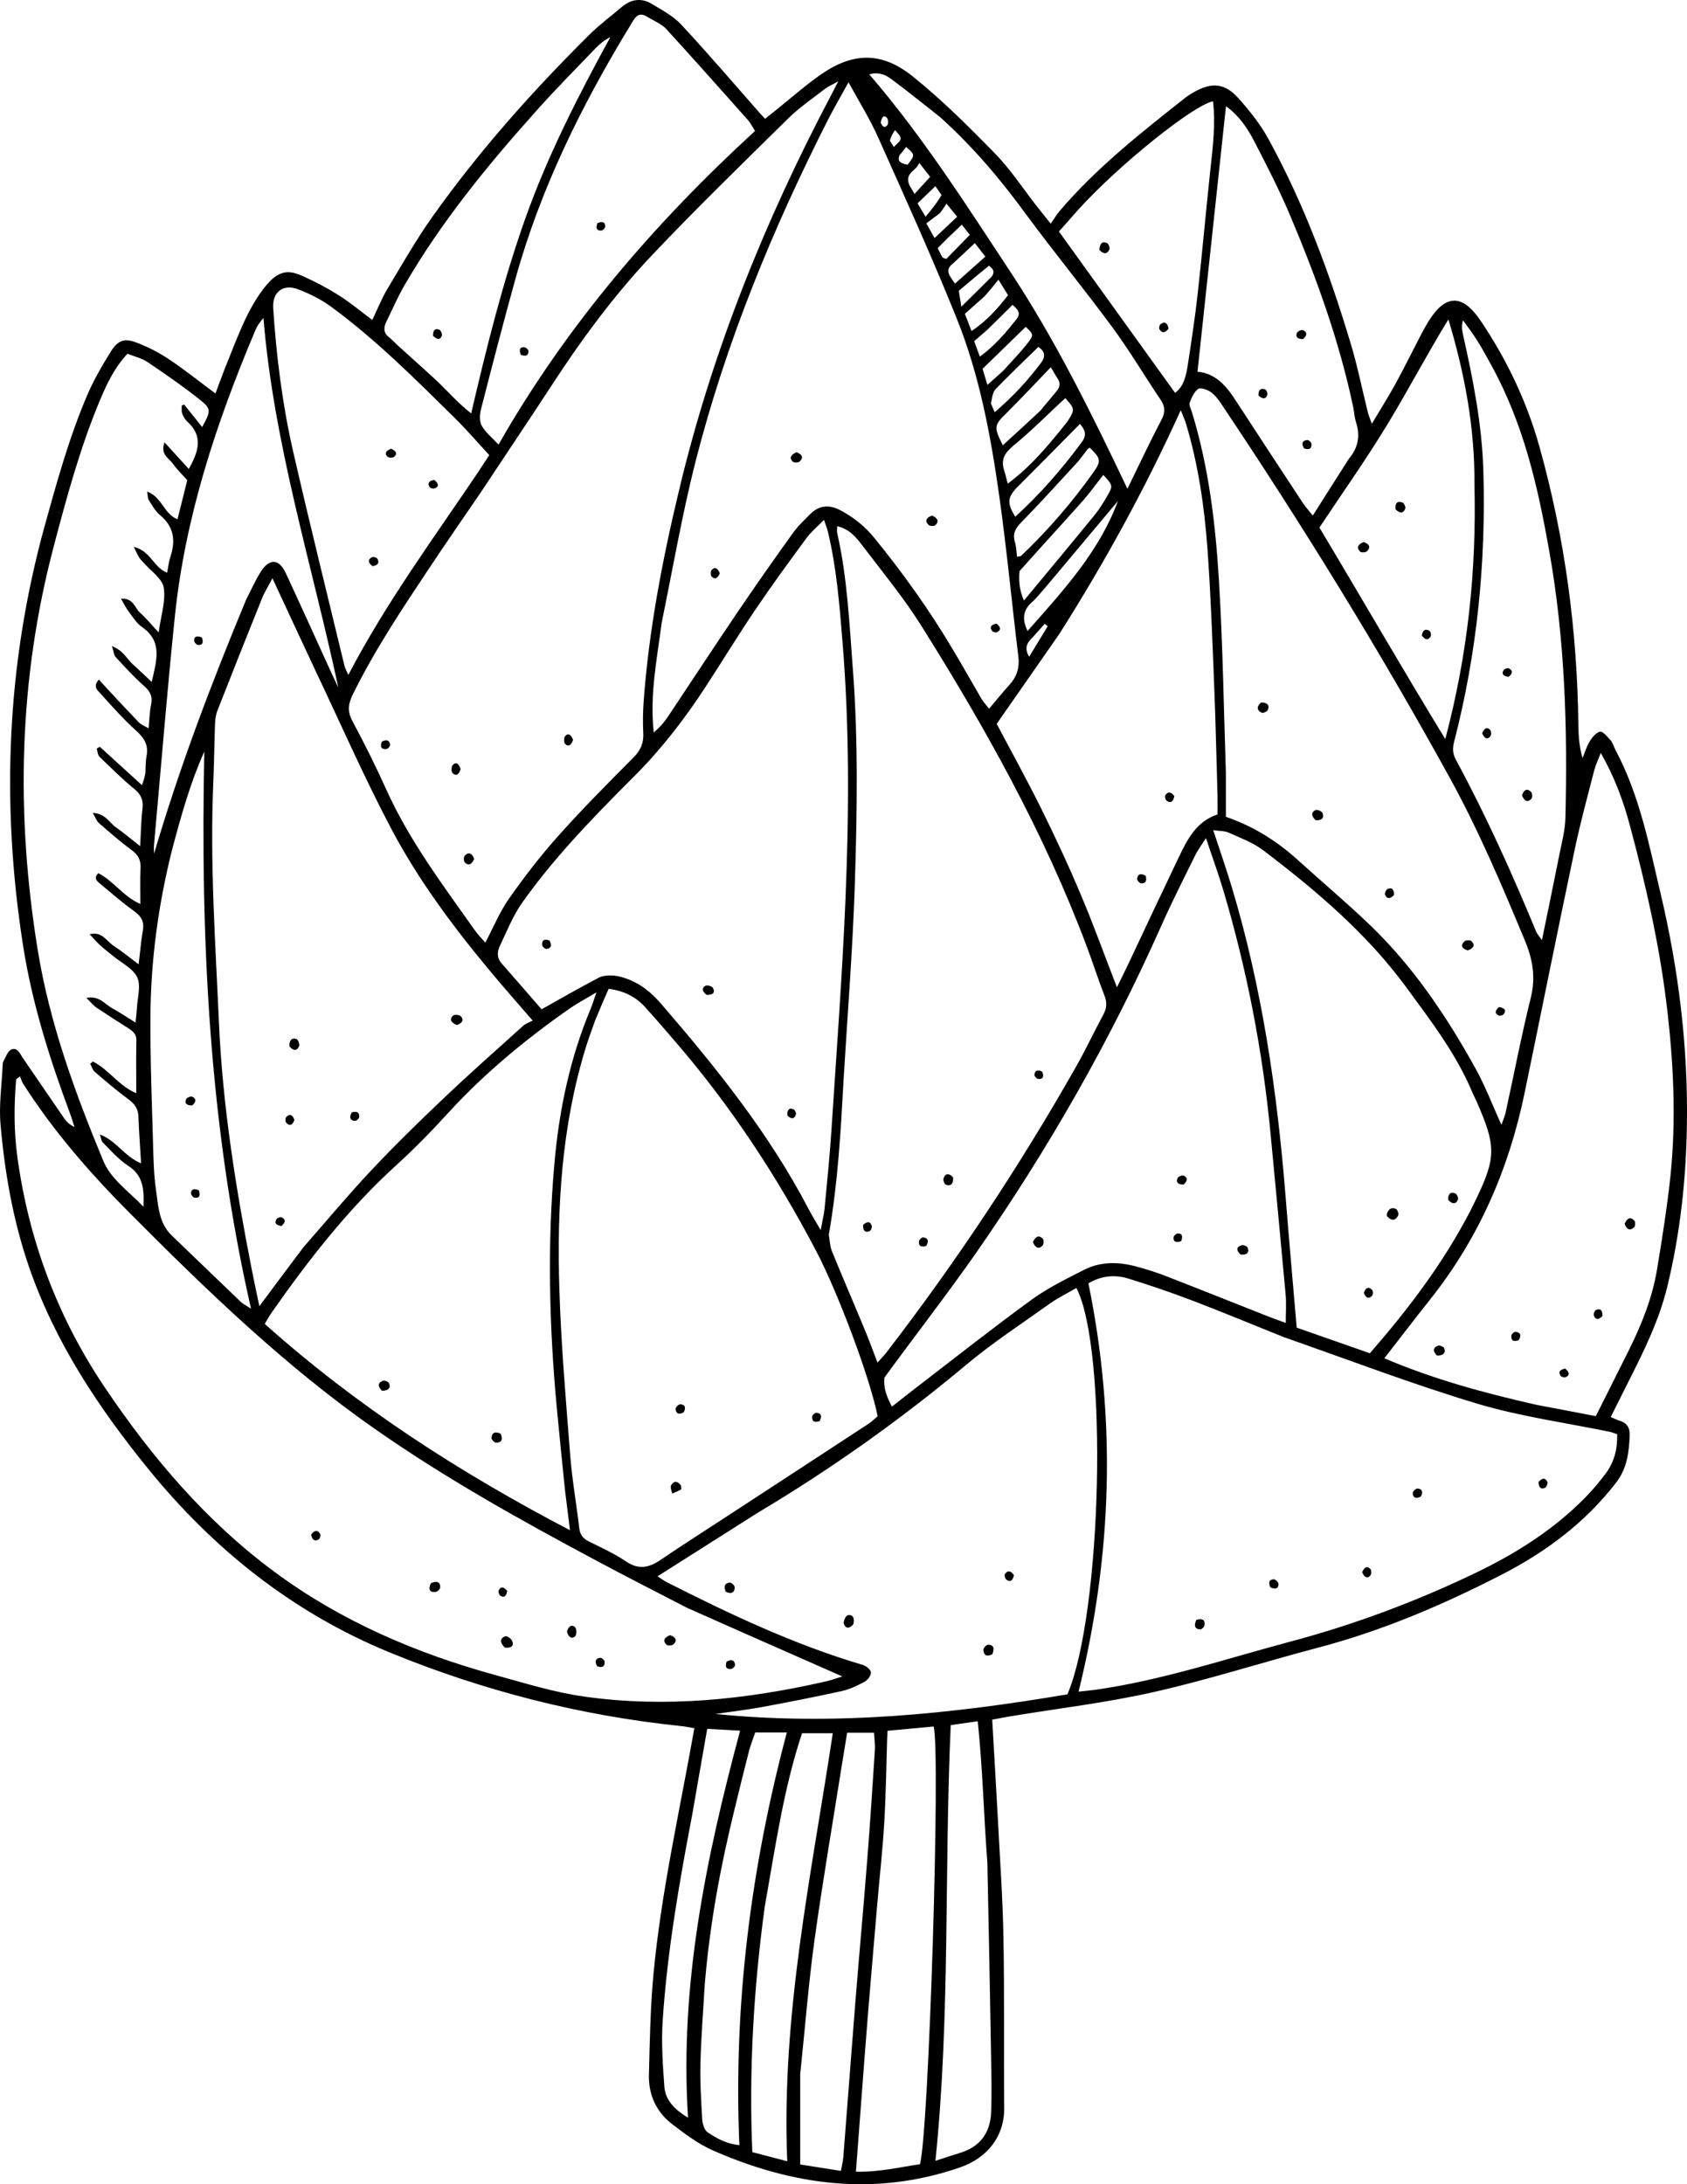 <?xml version="1.0" encoding="UTF-8" standalone="no"?>
<!-- Generator: Adobe Adobe Illustrator 24.2.0, SVG Export Plug-In . SVG Version: 6.00 Build 0)  -->

<svg
   version="1.1"
   id="Layer_1"
   x="0px"
   y="0px"
   width="157.459"
   height="203.774"
   viewBox="0 0 157.459 203.774"
   xml:space="preserve"
   sodipodi:docname="alcachofa.svg"
   inkscape:version="1.4 (e7c3feb1, 2024-10-09)"
   xmlns:inkscape="http://www.inkscape.org/namespaces/inkscape"
   xmlns:sodipodi="http://sodipodi.sourceforge.net/DTD/sodipodi-0.dtd"
   xmlns="http://www.w3.org/2000/svg"
   xmlns:svg="http://www.w3.org/2000/svg"><defs
   id="defs83" /><sodipodi:namedview
   id="namedview83"
   pagecolor="#ffffff"
   bordercolor="#000000"
   borderopacity="0.25"
   inkscape:showpageshadow="2"
   inkscape:pageopacity="0.0"
   inkscape:pagecheckerboard="0"
   inkscape:deskcolor="#d1d1d1"
   inkscape:zoom="1.6816667"
   inkscape:cx="77.304262"
   inkscape:cy="115.06442"
   inkscape:window-width="1200"
   inkscape:window-height="1186"
   inkscape:window-x="0"
   inkscape:window-y="0"
   inkscape:window-maximized="0"
   inkscape:current-layer="Layer_1" />
<g
   id="g83"
   transform="translate(-222.171,-184.69)">
	<g
   id="g82">
		<path
   d="m 372.93,254.61 c 2.29,4.29 3.16,8.91 4.24,13.46 1.68,7.1 2.57,14.32 2.45,21.62 -0.08,5.08 -0.63,10.12 -1.84,15.08 -0.75,3.06 -2.12,5.86 -3.53,8.65 -0.57,1.13 -1.13,2.26 -1.74,3.47 0.36,0.15 0.6,0.28 0.87,0.36 0.68,0.2 0.93,0.71 0.9,1.34 -0.06,1.57 -0.24,3.09 -1.26,4.41 -2.86,3.71 -6.52,6.45 -10.64,8.57 -5.52,2.84 -11.21,5.27 -17.24,6.85 -5.09,1.34 -10.12,2.96 -15.25,4.12 -4.42,1 -8.94,1.53 -13.41,2.27 -0.56,0.09 -1.12,0.21 -1.7,0.31 0.18,3.19 0.37,6.25 0.53,9.31 0.19,3.7 0.46,7.41 0.52,11.11 0.1,5.27 0.02,10.54 0.07,15.81 0.02,2.66 -1.58,4.67 -4.14,5.55 -7.93,2.73 -15.59,1.69 -23.07,-1.6 -1.36,-0.6 -2.6,-1.54 -3.79,-2.45 -1.48,-1.14 -2.21,-2.74 -2.16,-4.6 0.08,-3.12 0.13,-6.25 0.42,-9.35 0.72,-7.68 2.44,-15.21 3.82,-22.98 -0.43,-0.07 -0.88,-0.17 -1.34,-0.21 -9.38,-0.98 -18.44,-3.3 -27.15,-6.88 -8.99,-3.7 -16.38,-9.59 -22.49,-17.11 -4.67,-5.75 -8.74,-11.87 -11.16,-18.95 -1.46,-4.28 -2.23,-8.7 -2.62,-13.18 -0.16,-1.83 0.12,-3.7 0.2,-5.55 0,-0.1 0.01,-0.21 0.05,-0.29 0.23,-0.4 0.39,-0.98 0.75,-1.14 0.55,-0.26 0.81,0.37 1.07,0.76 1.3,1.89 2.58,3.79 3.89,5.68 0.22,0.31 0.5,0.58 0.94,0.78 -0.14,-0.44 -0.27,-0.89 -0.44,-1.33 -1.89,-5.08 -3.52,-10.23 -4.36,-15.61 -2.06,-13.21 -1.54,-26.25 2.03,-39.17 1.15,-4.14 2.29,-8.28 3.99,-12.23 0.6,-1.38 1.36,-2.7 2.16,-3.98 0.69,-1.1 1.29,-1.3 2.49,-0.83 1.04,0.4 2.05,0.92 2.97,1.54 1.45,0.97 2.81,2.06 4.32,3.18 0.33,-0.87 0.62,-1.69 0.94,-2.49 0.6,-1.49 1.17,-3 1.86,-4.46 0.48,-1.01 1.05,-2 1.73,-2.88 1.38,-1.78 2.33,-1.7 3.67,-1.1 1.15,0.52 2.27,1.11 3.33,1.78 1.06,0.67 2.02,1.48 3.11,2.29 0.49,-1.03 0.87,-1.98 1.38,-2.85 1.38,-2.3 2.71,-4.64 4.26,-6.82 4.34,-6.1 9.31,-11.68 14.62,-16.94 0.93,-0.93 2,-1.71 3,-2.57 0.88,-0.75 1.85,-0.9 2.84,-0.3 0.95,0.58 1.99,1.12 2.73,1.92 2.52,2.71 4.93,5.53 7.38,8.31 0.12,0.14 0.26,0.27 0.45,0.48 0.33,-0.26 0.62,-0.49 0.91,-0.72 1.41,-1.13 2.76,-2.33 4.24,-3.37 3.03,-2.12 5.71,-2.2 8.62,0.13 2.73,2.19 5.23,4.68 7.68,7.19 1.46,1.49 2.62,3.28 3.91,4.93 0.36,0.45 0.72,0.9 1.3,1.63 0.32,-0.46 0.54,-0.84 0.82,-1.17 3.44,-4.04 7.59,-7.3 11.73,-10.57 0.27,-0.21 0.56,-0.39 0.86,-0.56 1.61,-0.9 2.83,-0.82 4.08,0.56 1.07,1.19 2.09,2.48 2.85,3.87 3.32,6.06 5.7,12.51 7.68,19.12 0.63,2.1 1.06,4.26 1.59,6.39 0.07,0.26 0.18,0.51 0.36,1.03 0.81,-1.36 1.54,-2.51 2.19,-3.69 0.84,-1.54 1.62,-3.12 2.43,-4.68 0.2,-0.39 0.42,-0.77 0.65,-1.15 1.57,-2.57 3.17,-2.64 4.87,-0.12 2.45,3.62 4.32,7.55 5.5,11.75 2.38,8.5 3.54,17.19 3.64,26.02 0.01,1.01 0.09,2.01 0.39,3.06 0.21,-0.52 0.37,-1.08 0.66,-1.55 0.23,-0.38 0.59,-0.83 0.97,-0.92 0.24,-0.06 0.66,0.44 0.94,0.75 0.23,0.24 0.31,0.55 0.48,0.91 z M 267.07,230.59 c -1.62,2.38 -3.27,4.74 -4.86,7.14 -2.54,3.82 -5.09,7.64 -7.12,11.77 -0.42,0.86 -0.51,1.56 -0.03,2.45 1.13,2.11 2.2,4.25 3.18,6.43 2.15,4.75 5.27,8.89 8.26,13.11 0.29,0.41 0.66,0.78 0.97,1.14 0.78,-1.48 1.36,-2.9 2.22,-4.12 1.43,-2.03 2.95,-4.01 4.61,-5.86 2.24,-2.51 4.62,-4.9 7,-7.29 0.68,-0.68 0.97,-1.38 0.91,-2.33 -0.05,-0.97 -0.03,-1.95 0.04,-2.93 0.49,-6.69 1.76,-13.25 3.32,-19.75 3.08,-12.88 7.99,-25.07 14.17,-36.77 0.17,-0.33 0.34,-0.66 0.67,-1.3 -0.61,0.34 -0.95,0.48 -1.24,0.7 -1.16,0.9 -2.38,1.73 -3.42,2.75 -4.31,4.25 -8.66,8.47 -12.81,12.86 -3.52,3.73 -6.56,7.87 -9.36,12.18 -2.11,3.23 -4.27,6.43 -6.51,9.82 z m 19.19,104.08 c -2.86,-1.48 -5.73,-2.94 -8.57,-4.46 -7.02,-3.75 -13.96,-7.62 -20.5,-12.19 -8.41,-5.87 -15.74,-12.96 -22.94,-20.19 -3.69,-3.71 -7.12,-7.64 -9.94,-12.07 -0.12,-0.2 -0.18,-0.44 -0.27,-0.65 -0.12,0.09 -0.24,0.18 -0.36,0.27 -0.21,2.41 -0.22,4.8 0.11,7.23 1.07,7.83 3.77,15 8.19,21.56 4.4,6.52 9.43,12.44 15.79,17.15 6.24,4.62 13.26,7.62 20.7,9.66 2.73,0.75 5.45,1.6 8.24,1.99 7.58,1.07 15.09,0.28 22.52,-1.41 0.5,-0.11 0.98,-0.29 1.56,-0.47 -4.9,-2.16 -9.62,-4.23 -14.53,-6.42 z m 55.72,-25.24 c -2.81,-1.13 -5.6,-2.29 -8.42,-3.37 -2,-0.76 -4.03,-1.46 -6.08,-2.09 -1.29,-0.4 -2.59,-0.24 -3.72,0.45 2.62,12.77 2.22,25.37 -0.92,38.09 0.61,-0.07 1.08,-0.11 1.54,-0.17 6.21,-0.88 12.13,-2.87 18.16,-4.48 6.06,-1.61 11.89,-3.79 17.52,-6.51 3.72,-1.8 7.16,-3.99 10.07,-6.95 0.72,-0.73 1.38,-1.52 1.98,-2.34 0.76,-1.05 1.04,-2.26 1,-3.57 -0.28,-0.09 -0.46,-0.17 -0.64,-0.21 -4.15,-0.86 -8.38,-1.43 -12.43,-2.64 -6.02,-1.81 -11.91,-4.06 -18.06,-6.21 z m -42.45,-9.54 c 0.09,0.51 0.1,1.06 0.29,1.53 1.01,2.48 2.08,4.94 3.1,7.41 0.39,0.93 0.73,1.89 1.15,2.98 0.35,-0.39 0.58,-0.62 0.78,-0.87 6.53,-8.47 12.44,-17.37 17.72,-26.67 0.92,-1.61 1.7,-3.29 2.58,-4.92 0.33,-0.61 0.36,-1.15 0.1,-1.8 -0.6,-1.54 -1.1,-3.13 -1.69,-4.68 -3.97,-10.55 -9.45,-20.33 -15.42,-29.84 -1.66,-2.63 -3.66,-5.05 -5.55,-7.54 -0.57,-0.75 -1.21,-1.47 -2.28,-1.71 0,0.29 -0.04,0.49 0.01,0.67 0.93,4.11 1.12,8.3 1.44,12.48 0.53,6.82 0.41,13.65 0.19,20.48 -0.2,5.99 -0.68,11.97 -1.04,17.96 -0.26,4.79 -0.52,9.56 -1.38,14.52 z m -21.82,-19.98 c -0.29,0.83 -0.6,1.65 -0.86,2.49 -2.27,7.37 -2.71,14.95 -2.47,22.58 0.16,5.16 0.61,10.32 1.01,15.47 0.18,2.28 0.58,4.54 0.85,6.82 0.07,0.6 0.35,0.96 0.88,1.22 1.18,0.59 2.39,1.13 3.48,1.87 1.16,0.79 2.12,0.6 3.19,-0.12 2.14,-1.45 4.32,-2.84 6.48,-4.25 4.33,-2.83 8.66,-5.65 12.98,-8.48 0.32,-0.21 0.58,-0.48 0.84,-0.7 -0.8,-3.86 -3.78,-11.67 -5.73,-15.39 -3.71,-7.07 -8.07,-13.69 -13.31,-19.73 -0.89,-1.03 -1.78,-2.07 -2.7,-3.08 -0.85,-0.92 -1.91,-1.48 -3.37,-1.67 -0.4,0.91 -0.8,1.83 -1.27,2.97 z m -27.21,21.13 c 2.09,-2.38 4.12,-4.82 6.29,-7.13 2.17,-2.31 4.44,-4.53 6.74,-6.71 2.44,-2.32 4.96,-4.55 7.46,-6.8 0.24,-0.22 0.59,-0.33 0.9,-0.49 -1.5,-1.74 -2.76,-3.16 -3.97,-4.62 -3.48,-4.17 -6.72,-8.53 -9.25,-13.32 -2.52,-4.78 -4.7,-9.75 -7.02,-14.64 -1.32,-2.8 -2.62,-5.62 -4.05,-8.69 -0.4,0.76 -0.74,1.29 -0.97,1.86 -1.4,3.48 -2.79,6.97 -4.16,10.47 -0.16,0.4 -0.22,0.85 -0.23,1.28 -0.07,1.8 -0.08,3.61 -0.16,5.41 -0.33,7.52 0.2,15.02 0.53,22.53 0.35,7.77 1.58,15.42 3.08,23.04 0.2,1.04 0.43,2.07 0.69,3.32 1.43,-1.93 2.71,-3.64 4.12,-5.51 z m 27.65,-25.19 c 0.93,-0.31 1.82,-0.13 2.71,0.22 1.22,0.48 2.17,1.29 3.01,2.26 5.17,5.99 10.12,12.14 13.8,19.21 0.29,0.55 0.62,1.08 1.1,1.91 0.16,-0.88 0.3,-1.42 0.36,-1.98 0.23,-2.43 0.48,-4.85 0.64,-7.28 0.47,-7.25 1.02,-14.5 1.32,-21.75 0.33,-7.95 0.37,-15.9 -0.28,-23.84 -0.28,-3.45 -0.55,-6.9 -1.36,-10.28 -0.07,-0.31 -0.2,-0.61 -0.37,-1.13 -0.63,0.65 -1.2,1.11 -1.62,1.68 -1.62,2.2 -3.23,4.4 -4.76,6.66 -1.61,2.38 -3.11,4.84 -4.68,7.25 -1.95,2.99 -4.12,5.8 -6.65,8.33 -2.04,2.03 -4.06,4.09 -5.98,6.23 -1.59,1.78 -3.11,3.63 -4.49,5.58 -0.86,1.22 -1.42,2.65 -2.07,4.01 -0.26,0.55 -0.3,1.11 0.16,1.64 1.29,1.46 2.55,2.93 3.73,4.28 1.82,-1.03 3.51,-1.98 5.43,-3 z m 5.78,-33.06 c -0.44,3.39 -1.13,6.76 -0.74,10.24 0.52,-0.45 0.94,-0.91 1.29,-1.43 2.14,-3.2 4.25,-6.43 6.41,-9.62 1.72,-2.54 3.49,-5.06 5.28,-7.55 0.48,-0.67 1.09,-1.25 1.68,-1.83 0.8,-0.77 1.71,-0.84 2.69,-0.34 1.28,0.66 2.36,1.53 3.27,2.65 2.65,3.26 5.09,6.67 7.24,10.28 0.93,1.55 1.81,3.12 2.72,4.68 0.18,0.31 0.44,0.58 0.72,0.94 0.69,-0.81 1.26,-1.53 1.89,-2.22 0.7,-0.77 0.97,-1.61 0.84,-2.66 -0.61,-4.98 -1.08,-9.98 -1.78,-14.95 -0.8,-5.65 -1.84,-11.29 -3.98,-16.6 -2.29,-5.7 -4.83,-11.29 -7.34,-16.9 -0.75,-1.68 -1.73,-3.25 -2.75,-5.11 -0.74,1.34 -1.35,2.38 -1.9,3.46 -5.18,10.2 -9.52,20.75 -12.36,31.84 -1.25,4.9 -2.11,9.91 -3.18,15.12 z m 8.95,83.04 c -3.08,1.95 -6.17,3.91 -9.34,5.92 0.37,0.23 0.6,0.41 0.85,0.54 5.92,3 11.91,5.83 18.29,7.72 0.32,0.09 0.75,0.43 0.78,0.69 0.03,0.28 -0.29,0.72 -0.58,0.88 -0.68,0.37 -1.41,0.71 -2.16,0.88 -2.47,0.54 -4.96,1.03 -7.45,1.49 -1.43,0.26 -2.88,0.43 -4.32,0.64 11.09,1.13 22.02,0 32.85,-1.83 3.24,-7.58 3.81,-32.13 0.84,-37.91 -0.84,0.49 -1.72,0.91 -2.5,1.47 -2.62,1.87 -5.33,3.64 -7.79,5.7 -6.07,5.07 -12.49,9.65 -19.47,13.81 z m 43.71,-69.04 c 0,1.36 0,2.72 0,4.1 2.58,0.89 4.75,2.26 6.69,4.01 2.24,2.03 4.56,3.98 6.74,6.07 4.05,3.88 7.15,8.5 9.86,13.38 0.92,1.65 1.59,3.44 2.43,5.28 0.15,-0.44 0.31,-0.78 0.39,-1.14 0.78,-3.57 1.47,-7.17 2.35,-10.72 0.48,-1.92 0.17,-3.62 -0.57,-5.38 -2.14,-5.14 -4.31,-10.26 -6.99,-15.13 -6.59,-11.97 -13.76,-23.6 -21.37,-34.95 -0.27,-0.4 -0.59,-0.81 -0.98,-1.07 -0.32,-0.21 -0.93,-0.42 -1.14,-0.26 -0.38,0.28 -0.62,0.81 -0.79,1.29 -0.08,0.22 0.12,0.56 0.2,0.84 1.59,5.17 2.22,10.5 2.54,15.86 0.35,5.82 0.44,11.68 0.64,17.82 z m 28.98,58.96 c 1.85,0.35 3.71,0.7 5.55,1.06 1.1,-2.2 2.13,-4.24 3.15,-6.29 1.17,-2.37 2.14,-4.82 2.57,-7.44 0.47,-2.83 0.92,-5.68 1.23,-8.53 0.58,-5.46 0.3,-10.92 -0.37,-16.35 -0.69,-5.57 -1.94,-11.04 -3.39,-16.46 -0.62,-2.31 -1.43,-4.54 -2.73,-6.81 -0.25,0.66 -0.48,1.13 -0.61,1.63 -0.63,2.45 -1.3,4.9 -1.82,7.38 -1.6,7.58 -3.12,15.18 -4.69,22.77 -1.47,7.08 -4.29,13.55 -8.82,19.23 -1.42,1.78 -2.8,3.6 -4.26,5.47 4.51,1.92 9.2,3.21 14.19,4.34 z m -90.66,8 c -0.26,-2.57 -0.53,-5.14 -0.77,-7.71 -0.71,-7.64 -0.9,-15.29 -0.21,-22.94 0.44,-4.92 1.46,-9.74 3.38,-14.32 0.16,-0.38 0.27,-0.78 0.53,-1.51 -1.03,0.62 -1.8,1.02 -2.5,1.51 -4.09,2.86 -7.92,6.01 -11.3,9.7 -1.58,1.73 -3.22,3.41 -4.95,4.98 -4.47,4.07 -8.14,8.8 -11.59,13.72 -0.21,0.31 -0.39,0.64 -0.62,1.02 8.63,7.71 18.18,13.86 28.49,19.25 -0.17,-1.32 -0.29,-2.38 -0.46,-3.7 z m 29.81,-10.54 c -0.11,0.95 0.21,1.78 0.7,2.71 0.88,-0.69 1.67,-1.32 2.48,-1.94 3.52,-2.7 7,-5.45 10.59,-8.06 1.49,-1.08 3.17,-1.9 4.82,-2.74 1.54,-0.8 3.2,-0.79 4.85,-0.35 0.94,0.25 1.88,0.54 2.78,0.89 3.23,1.25 6.44,2.54 9.66,3.81 0.49,0.19 0.98,0.36 1.58,0.58 0,-0.98 0.06,-1.81 -0.01,-2.62 -0.46,-5.05 -0.94,-10.09 -1.42,-15.14 -0.74,-7.69 -2.21,-15.24 -4.41,-22.64 -0.46,-1.54 -1.01,-3.04 -1.61,-4.83 -0.43,0.68 -0.78,1.14 -1.02,1.64 -1.08,2.19 -2.18,4.36 -3.17,6.59 -4.79,10.77 -10.63,20.96 -17.37,30.62 -2.68,3.82 -5.56,7.52 -8.45,11.48 z m -68.98,-56.38 c 0.03,-0.54 0.01,-1.08 0.11,-1.61 0.2,-1.04 -0.23,-1.7 -0.99,-2.38 -1.19,-1.07 -2.26,-2.29 -3.34,-3.48 -0.26,-0.28 -0.7,-0.62 -0.12,-1.27 0.33,0.36 0.63,0.7 0.94,1.03 0.93,1 1.86,2 2.81,2.98 0.21,0.21 0.52,0.32 0.89,0.54 0.08,-0.84 0.09,-1.53 0.23,-2.19 0.17,-0.77 -0.07,-1.26 -0.66,-1.77 -0.95,-0.84 -1.8,-1.78 -2.66,-2.71 -0.15,-0.17 -0.16,-0.47 -0.33,-1 1.05,0.4 1.37,1.17 1.91,1.66 0.56,0.51 1.12,1.04 1.8,1.68 0.46,-2.01 1.05,-3.78 -0.93,-5.14 -0.5,-0.35 -0.85,-0.94 -1.23,-1.44 -0.24,-0.32 -0.42,-0.69 -0.71,-1.18 1.18,-0.09 1.28,0.86 1.77,1.29 0.56,0.5 1.04,1.09 1.75,1.85 0.22,-1.61 0.68,-2.96 0.47,-4.19 -0.15,-0.86 -1.23,-1.56 -1.89,-2.33 -0.13,-0.15 -0.28,-0.28 -0.38,-0.44 -0.16,-0.26 -0.28,-0.53 -0.52,-1.02 1.57,0.37 1.86,1.94 3.11,2.41 0.11,-0.54 0.15,-1.02 0.3,-1.46 0.5,-1.51 0.36,-2.82 -0.96,-3.91 -0.44,-0.36 -0.73,-0.91 -1.05,-1.4 -0.11,-0.17 -0.09,-0.42 -0.15,-0.8 1.4,0.52 1.57,2.12 2.83,2.58 0.31,-1.24 0.61,-2.42 0.91,-3.64 -0.46,-0.52 -0.96,-1 -1.35,-1.55 -0.36,-0.51 -1.2,-0.85 -0.77,-1.98 0.83,0.91 1.53,1.68 2.26,2.48 0.91,-1.6 1.38,-3.05 -0.14,-4.42 -0.21,-0.19 -0.37,-0.47 -0.47,-0.74 -0.08,-0.23 -0.04,-0.5 -0.05,-0.75 0.08,-0.03 0.15,-0.07 0.23,-0.1 0.55,0.69 1.11,1.38 1.68,2.1 0.82,-1.5 0.87,-1.69 -0.21,-2.55 -1.56,-1.24 -3.21,-2.38 -4.87,-3.5 -0.54,-0.37 -1.23,-0.52 -1.89,-0.79 -1.23,1.32 -1.93,2.82 -2.57,4.34 -1.85,4.42 -3.1,9.03 -4.32,13.66 -3.28,12.43 -3.54,24.97 -1.49,37.61 1.11,6.84 3.47,13.3 6.11,19.66 0.72,1.74 2.31,2.8 3.76,4.31 0.08,-1.71 -0.06,-2.94 -1.42,-3.82 -0.89,-0.58 -1.61,-1.41 -2.37,-2.17 -0.17,-0.17 -0.18,-0.5 -0.27,-0.75 1.54,0.58 2.26,2.04 3.84,2.69 -0.09,-1.58 -0.2,-2.98 -0.25,-4.39 -0.03,-0.7 -0.34,-1.14 -0.9,-1.56 -1.1,-0.81 -2.14,-1.7 -3.18,-2.59 -0.2,-0.17 -0.28,-0.49 -0.42,-0.74 0.08,-0.07 0.17,-0.15 0.25,-0.22 1.47,0.73 2.42,2.28 4.05,2.96 0,-1.75 -0.02,-3.35 0.01,-4.95 0.01,-0.59 -0.35,-0.86 -0.78,-1.13 -0.99,-0.63 -1.98,-1.26 -2.95,-1.91 -0.29,-0.2 -0.52,-0.49 -0.93,-0.9 1.21,-0.23 1.7,0.58 2.37,0.94 0.71,0.39 1.38,0.84 2.21,1.36 0.06,-0.59 0.11,-0.96 0.13,-1.34 0.05,-0.97 0.39,-2.1 0.03,-2.88 -0.39,-0.83 -1.46,-1.34 -2.24,-1.98 -0.41,-0.34 -0.85,-0.67 -1.24,-1.03 -0.34,-0.31 -0.64,-0.67 -0.96,-1.01 1.15,-0.3 1.56,0.63 2.23,1.07 0.75,0.5 1.46,1.07 2.34,1.73 0.15,-1.21 0.22,-2.17 0.39,-3.11 0.15,-0.83 -0.11,-1.35 -0.8,-1.84 -1.11,-0.79 -2.14,-1.7 -3.19,-2.57 -0.29,-0.24 -0.63,-0.52 -0.16,-0.98 1.44,0.74 2.37,2.22 3.92,2.87 0,-1.19 -0.04,-2.26 0.02,-3.32 0.04,-0.77 -0.22,-1.26 -0.84,-1.71 -1.06,-0.78 -2.05,-1.65 -3.05,-2.52 -0.21,-0.19 -0.31,-0.5 -0.57,-0.94 1.19,0.05 1.55,0.92 2.18,1.36 0.7,0.49 1.35,1.04 2.24,1.74 0.08,-1.37 0.09,-2.44 0.22,-3.49 0.1,-0.82 -0.15,-1.35 -0.79,-1.87 -1.13,-0.93 -2.17,-1.96 -3.22,-2.98 -0.17,-0.17 -0.18,-0.5 -0.26,-0.76 0.1,-0.06 0.19,-0.11 0.29,-0.17 1.27,1.16 2.55,2.32 3.93,3.58 0.16,-0.44 0.23,-0.66 0.32,-1.11 z m 123.64,40.88 c 0.13,-0.26 0.26,-0.52 0.39,-0.79 2.07,-4.22 2.09,-5.22 0.2,-9.52 -0.12,-0.27 -0.26,-0.52 -0.37,-0.79 -1.51,-3.6 -3.87,-6.67 -6.14,-9.77 -3.7,-5.05 -8.43,-9.06 -13.38,-12.82 -0.95,-0.72 -2.14,-1.16 -3.25,-1.66 -0.36,-0.16 -0.81,-0.13 -1.42,-0.22 0.64,1.95 1.23,3.65 1.75,5.37 2.82,9.39 4.22,19.03 5,28.77 0.32,4.03 0.68,8.06 1.04,12.27 2.17,0.76 4.45,1.56 6.83,2.39 3.56,-4.09 6.78,-8.3 9.35,-13.23 z m -38.34,-53.87 c -1.92,2.75 -3.84,5.5 -5.84,8.38 1.32,2.5 2.78,5.14 4.12,7.84 1.32,2.66 2.58,5.36 3.73,8.1 1.17,2.75 2.18,5.57 3.37,8.64 0.46,-0.93 0.78,-1.58 1.09,-2.23 1.56,-3.31 3.11,-6.62 4.69,-9.92 0.8,-1.67 1.65,-3.33 3.61,-3.98 0,-0.64 0.01,-1.17 0,-1.71 -0.1,-3.41 -0.17,-6.83 -0.31,-10.24 -0.17,-4.29 -0.32,-8.58 -0.63,-12.85 -0.29,-3.94 -0.86,-7.85 -2,-11.65 -0.09,-0.31 -0.23,-0.6 -0.49,-1.26 -3.35,7.37 -7.07,14.15 -11.34,20.88 z M 282.6,186.27 c -0.88,-0.57 -1.19,0.12 -1.55,0.71 -4.57,7.48 -8.43,15.28 -10.78,23.76 -1.12,4.04 -2.17,8.09 -3.21,12.15 -0.12,0.48 -0.15,1.11 0.07,1.51 0.33,0.6 0.91,1.06 1.57,1.77 6.42,-11.24 14.63,-20.72 23.94,-29.26 -0.28,-0.45 -0.43,-0.76 -0.65,-1.01 -2.53,-2.84 -5.05,-5.68 -7.61,-8.48 -0.42,-0.47 -1.05,-0.72 -1.78,-1.15 z m -15.73,42.36 c 0.31,-0.48 0.62,-0.96 0.97,-1.48 -1.1,-1.19 -2.08,-2.33 -3.15,-3.39 -3.71,-3.66 -7.4,-7.36 -11.62,-10.46 -0.93,-0.68 -2,-1.21 -3.08,-1.62 -1.42,-0.54 -2.42,0.27 -2.32,1.78 0.3,4.48 0.85,8.93 1.85,13.3 1.53,6.69 3.19,13.36 4.8,20.03 0.05,0.22 0.17,0.42 0.36,0.87 3.54,-6.77 7.94,-12.72 12.19,-19.03 z m 94.43,-9.99 c -0.41,-0.72 -0.79,-1.46 -1.24,-2.16 -0.41,-0.66 -0.89,-1.28 -1.34,-1.91 -0.16,0.52 -0.09,0.9 -0.01,1.28 0.94,4.19 1.78,8.38 1.91,12.7 0.26,8.59 -0.58,17.04 -2.73,25.36 -0.16,0.62 -0.13,1.11 0.17,1.66 2.81,5.19 5.23,10.57 7.49,16.03 0.1,0.23 0.29,0.43 0.54,0.8 0.57,-2.79 1.11,-5.36 1.62,-7.94 0.23,-1.15 0.54,-2.3 0.57,-3.45 0.21,-8.35 -0.04,-16.69 -1.51,-24.93 -1.06,-5.97 -2.38,-11.87 -5.47,-17.44 z m -1.51,11.2 c 0.04,-5.23 -0.91,-10.31 -2.43,-15.35 -2.02,3.28 -3.77,6.64 -5.74,9.87 -1.97,3.24 -4.17,6.34 -6.3,9.55 3.88,6.46 7.64,13.01 11.75,19.73 2.1,-7.95 2.92,-15.67 2.72,-23.8 z m -11.72,-2.35 c 0.86,-1.01 1.08,-2.13 0.67,-3.4 -0.15,-0.46 -0.17,-0.96 -0.27,-1.44 -1.3,-6.18 -3.45,-12.1 -5.9,-17.9 -1.01,-2.38 -2.19,-4.68 -3.38,-6.97 -0.64,-1.23 -1.45,-2.37 -2.59,-3.18 -0.89,8.28 -1.77,16.48 -2.66,24.77 1.59,0.12 2.63,1.24 3.5,2.58 2.1,3.23 4.22,6.45 6.34,9.67 0.23,0.34 0.51,0.65 0.92,1.17 1.17,-1.84 2.22,-3.48 3.37,-5.3 z m -102.92,13.13 c 0.45,-0.86 0.84,-1.77 1.36,-2.59 0.82,-1.28 1.71,-1.22 2.34,0.14 1.44,3.1 2.84,6.2 4.26,9.31 0.21,0.46 0.43,0.91 0.64,1.36 -2.46,-11.48 -6.02,-22.68 -6.99,-34.48 -0.36,0.39 -0.61,0.78 -0.78,1.2 -3.62,8.57 -6.53,17.35 -7.49,26.65 -0.73,7.08 -1.3,14.17 -1.94,21.26 -0.03,0.29 0,0.58 0,0.87 2.37,-8.05 5.32,-15.83 8.6,-23.72 z m -6.9,23.28 c -1.31,5.18 -2.02,10.45 -2.04,15.78 -0.02,3.95 0.14,7.9 0.25,11.85 0.04,1.41 0.07,2.84 0.28,4.23 0.21,1.47 0.26,3.04 1.46,4.19 2.15,2.06 4.29,4.14 6.44,6.19 0.21,0.2 0.49,0.33 0.96,0.64 -3.94,-17.29 -4.72,-34.58 -4.36,-51.97 -1.29,2.87 -2.13,5.86 -2.99,9.09 z m 65.79,98.56 c -0.28,3.35 -0.58,6.7 -0.85,10.05 -0.26,3.21 -0.5,6.41 -0.74,9.62 -0.13,1.68 -0.25,3.36 -0.39,5.16 2.15,0.06 4.07,-0.42 5.97,-0.69 0.83,-2.69 1.95,-38.63 1.28,-40.84 -1.42,0.13 -2.85,0.26 -4.3,0.4 -0.02,0.39 -0.03,0.63 -0.04,0.87 -0.08,2.53 -0.11,5.06 -0.26,7.59 -0.14,2.53 -0.43,5.05 -0.67,7.84 z m 18.75,-158.18 c -0.61,0.69 -1.22,1.38 -1.78,2.01 3.66,5.08 7.24,10.05 10.84,15.05 0.84,-0.61 1.03,-1.64 1.19,-2.63 0.35,-2.26 0.69,-4.53 0.94,-6.81 0.42,-3.78 0.75,-7.57 1.16,-11.36 0.23,-2.13 0.5,-4.25 0.25,-6.4 -1.83,0.35 -8.85,5.98 -12.6,10.14 z m -63.5,12.63 c 1.16,1.05 2.32,2.08 3.47,3.14 1.11,1.03 2.1,2.2 3.39,3.21 1.47,-6.31 2.98,-12.36 5.07,-18.24 2.09,-5.86 4.92,-11.39 7.92,-16.87 -0.56,0.28 -0.99,0.64 -1.38,1.04 -1.86,1.94 -3.75,3.84 -5.53,5.84 -4.56,5.09 -8.88,10.37 -12.32,16.3 -0.63,1.09 -1.13,2.26 -1.69,3.4 -0.26,0.54 -0.26,1.03 0.27,1.43 0.23,0.18 0.43,0.4 0.8,0.75 z m 50.62,-21.3 c -1.53,-1.2 -3.04,-2.43 -4.6,-3.58 -0.52,-0.38 -1.17,-0.65 -2,-0.4 5,5.81 9.05,12.18 13.2,18.47 4.17,6.33 7.53,13.12 10.89,20.19 1.14,-2.33 2.11,-4.4 3.17,-6.42 0.37,-0.7 0.37,-1.22 -0.06,-1.87 -1.53,-2.26 -2.92,-4.62 -4.54,-6.81 -2.63,-3.57 -5.45,-7 -8.08,-10.57 -2.35,-3.21 -4.88,-6.22 -7.98,-9.01 z m -13.05,182.58 c 0,2.77 0,5.53 0,8.43 1.26,0.2 2.49,0.39 3.8,0.6 0.09,-0.51 0.19,-0.88 0.22,-1.25 0.38,-4.76 0.73,-9.52 1.11,-14.28 0.36,-4.52 0.78,-9.03 1.13,-13.55 0.27,-3.4 0.49,-6.8 0.71,-10.2 0.03,-0.52 -0.05,-1.04 -0.08,-1.6 -0.9,0 -1.66,0 -2.51,0 -0.17,1.06 -0.34,2.06 -0.5,3.06 -0.85,5.39 -1.78,10.77 -2.53,16.17 -0.57,4.09 -0.89,8.23 -1.35,12.62 z m 17.47,-19.71 c -0.34,-4.36 -0.43,-8.73 -0.9,-13.21 -0.97,0.14 -1.76,0.25 -2.52,0.36 -0.62,13.59 -0.03,27.05 -1.43,40.65 0.95,-0.31 1.64,-0.54 2.33,-0.75 1.87,-0.58 2.8,-1.89 2.87,-3.8 0.06,-1.61 0.03,-3.22 0,-4.83 -0.1,-6.04 -0.22,-12.09 -0.35,-18.42 z m -20.78,4.08 c -1.03,7.59 -1.49,15.21 -1.16,22.91 1.11,0.29 2.08,0.54 3.26,0.85 -0.57,-13.64 2.25,-26.69 4.25,-39.93 -1.03,0 -1.93,0 -2.87,0 -1.74,5.23 -2.48,10.59 -3.48,16.17 z m -5.6,7.26 c -0.14,2.43 -0.34,4.87 -0.4,7.3 -0.05,1.75 0.06,3.51 0.16,5.26 0.03,0.44 0.2,1.04 0.52,1.25 0.83,0.55 1.72,1.06 2.95,1.19 -0.56,-13.11 1.07,-25.86 4.43,-38.5 -1.07,0 -1.98,0 -2.95,0 -0.2,0.59 -0.42,1.13 -0.57,1.69 -0.46,1.79 -0.9,3.59 -1.34,5.39 -1.31,5.33 -2.32,10.69 -2.8,16.42 z m -1.17,-15.83 c -1.22,6.37 -2.33,12.76 -2.76,19.24 -0.13,2.03 0.01,4.09 0.16,6.13 0.1,1.34 1.05,2.19 2.21,2.9 -0.8,-12.35 1.67,-24.22 4.86,-36.11 -1.11,-0.06 -2.02,-0.11 -3.07,-0.17 -0.47,2.68 -0.92,5.22 -1.4,8.01 z m 30.55,-116.02 c -0.07,0.85 -0.05,1.68 0.41,2.75 2.31,-2.79 4.46,-5.36 6.58,-7.96 0.46,-0.56 0.85,-1.19 1.21,-1.82 0.54,-0.94 0.52,-0.96 -0.38,-1.94 -0.67,0.84 -1.29,1.72 -2,2.51 -1.87,2.1 -3.79,4.18 -5.82,6.46 z m 5.48,-10.24 c -1.75,1.89 -3.47,3.81 -5.27,5.64 -0.57,0.58 -0.89,1.08 -0.64,1.9 0.13,0.43 0.14,0.91 0.2,1.36 0.22,-0.05 0.34,-0.04 0.39,-0.09 2.5,-2.39 4.76,-4.99 6.76,-7.82 0.73,-1.03 0.65,-1.29 -0.38,-2.27 -0.07,0.06 -0.15,0.12 -0.22,0.19 -0.23,0.31 -0.47,0.61 -0.84,1.09 z m -1.02,-3.7 c 0.73,-1.16 0.73,-1.16 -0.19,-2.2 -1.6,1.48 -3.14,3.04 -4.82,4.42 -0.83,0.68 -1.22,1.31 -0.88,2.34 0.12,0.35 0.19,0.72 0.33,1.22 2.2,-1.63 3.83,-3.61 5.56,-5.78 z m -2.1,15.53 c -0.39,0.43 -0.75,0.91 -1.18,1.29 -0.84,0.74 -0.98,1.55 -0.43,2.71 3.34,-3.78 6.68,-7.39 8.43,-12.12 -2.23,2.66 -4.46,5.31 -6.82,8.12 z m -2.67,-9.32 c -0.82,0.9 -0.85,1.41 -0.09,2.66 2.32,-2.11 4.36,-4.45 6.21,-6.96 0.53,-0.71 0.26,-1.21 -0.17,-1.7 -1.97,2 -3.88,3.92 -5.95,6 z m 2.24,-7.22 c 0.5,-0.6 1,-1.2 1.5,-1.8 0.31,-0.37 0.43,-0.75 0.14,-1.19 -0.23,-0.35 -0.43,-0.72 -0.65,-1.08 -1.42,1.48 -2.75,2.89 -4.12,4.26 -1.18,1.17 -1.23,1.29 -0.36,3.02 1.14,-1.04 2.25,-2.05 3.49,-3.21 z m -4.6,-0.69 c 0.1,0.25 0.21,0.49 0.35,0.82 1.68,-1.44 3.09,-2.95 4.34,-4.63 0.49,-0.67 0.26,-1.11 -0.26,-1.47 -1.39,1.36 -2.72,2.63 -4,3.95 -0.26,0.27 -0.31,0.74 -0.43,1.33 z m 1.16,-3.06 c 0.74,-0.83 1.53,-1.63 2.22,-2.51 0.66,-0.83 0.61,-0.86 -0.13,-1.58 -1.32,1.29 -2.64,2.57 -4.03,3.92 0.11,0.38 0.26,0.86 0.45,1.5 0.56,-0.49 0.95,-0.84 1.49,-1.33 z m -1.73,-6.96 c -0.61,0.54 -1.22,1.09 -1.86,1.66 0.21,0.54 0.4,1.02 0.62,1.61 1.4,-0.94 2.41,-2.07 3.41,-3.35 -0.27,-0.43 -0.51,-0.82 -0.9,-1.45 -0.44,0.56 -0.78,0.97 -1.27,1.53 z m 0.23,3.15 c -0.39,0.34 -0.79,0.69 -1.22,1.06 0.18,0.51 0.34,0.93 0.53,1.44 1.4,-1.02 2.42,-2.24 3.41,-3.48 0.47,-0.58 0.11,-0.93 -0.36,-1.35 -0.77,0.77 -1.49,1.48 -2.36,2.33 z m -3.21,-6.18 c -0.81,0.62 -0.3,1.15 0.2,1.87 0.97,-0.86 1.87,-1.67 2.83,-2.52 -0.4,-0.52 -0.69,-0.88 -0.98,-1.26 -0.7,0.65 -1.3,1.22 -2.05,1.91 z m 0.55,2.54 c 0.06,0.38 0.12,0.75 0.24,1.48 1.09,-1.08 1.92,-1.88 2.73,-2.7 0.39,-0.39 0.37,-0.76 -0.16,-1.12 -0.88,0.73 -1.78,1.46 -2.81,2.34 z m -0.97,-4.98 c -0.33,0.33 -0.67,0.67 -1,1 0.18,0.35 0.3,0.62 0.45,0.86 0.04,0.06 0.17,0.08 0.35,0.15 0.71,-0.72 1.44,-1.47 2.2,-2.25 -0.31,-0.39 -0.51,-0.64 -0.75,-0.95 -0.41,0.39 -0.75,0.72 -1.25,1.19 z m -0.8,-2.26 c -0.42,0.32 -0.84,0.64 -1.26,0.95 0.34,0.61 0.54,0.97 0.77,1.37 0.75,-0.7 1.4,-1.32 2.11,-1.99 -0.34,-0.41 -0.59,-0.72 -1,-1.22 -0.21,0.33 -0.34,0.54 -0.62,0.89 z m 0.16,-1.69 c -0.18,-0.26 -0.36,-0.53 -0.57,-0.83 -0.59,0.57 -1.11,1.06 -1.67,1.6 0.24,0.41 0.45,0.75 0.75,1.25 0.57,-0.69 1.03,-1.24 1.49,-2.02 z m -3,-0.92 c 0.14,0.23 0.28,0.47 0.48,0.81 0.52,-0.57 0.97,-1.05 1.46,-1.59 -0.35,-0.45 -0.63,-0.8 -1.02,-1.3 -0.3,0.8 -1.4,0.89 -0.92,2.08 z m 11.57,42.11 c -0.47,0.47 -0.95,0.94 -0.39,1.88 0.63,-1.03 1.18,-1.94 1.73,-2.85 -0.09,-0.07 -0.19,-0.15 -0.28,-0.22 -0.31,0.35 -0.62,0.7 -1.06,1.19 z m -11.74,-44.02 c 0.71,-0.92 0.71,-0.92 -0.13,-1.66 -0.14,0.18 -0.29,0.37 -0.44,0.56 -0.06,0.07 -0.14,0.14 -0.18,0.22 -0.21,0.46 -0.04,0.73 0.75,0.88 z m -1.65,-2.25 c 0.12,0.19 0.24,0.39 0.36,0.59 0.84,-0.77 0.84,-0.77 0.12,-1.57 -0.18,0.27 -0.36,0.53 -0.48,0.98 z m -0.86,-1.68 c 0.13,0.29 0.31,0.58 0.61,0.26 0.12,-0.12 0.1,-0.56 -0.02,-0.7 -0.29,-0.32 -0.49,-0.08 -0.59,0.44 z"
   id="path1" />
		<path
   d="m 266.43,264.81 c -0.21,0.5 -0.51,0.71 -0.88,0.33 -0.11,-0.11 -0.11,-0.5 0,-0.62 0.34,-0.37 0.67,-0.25 0.88,0.29 z"
   id="path2" />
		<path
   d="m 265.16,256.44 c -0.14,0.53 -0.44,0.68 -0.75,0.37 -0.13,-0.13 -0.12,-0.6 0.01,-0.74 0.32,-0.35 0.59,-0.12 0.74,0.37 z"
   id="path3" />
		<path
   d="m 275.66,253.72 c -0.16,0.46 -0.42,0.7 -0.74,0.37 -0.13,-0.13 -0.13,-0.59 0,-0.73 0.32,-0.34 0.57,-0.09 0.74,0.36 z"
   id="path4" />
		<path
   d="m 257.8,253.89 c 0.46,-0.26 0.74,-0.14 0.78,0.29 0.01,0.12 -0.2,0.38 -0.34,0.39 -0.41,0.05 -0.63,-0.15 -0.44,-0.68 z"
   id="path5" />
		<path
   d="m 269.29,338.4 c -0.46,-0.45 -0.51,-0.85 0.05,-1.06 0.15,-0.05 0.54,0.22 0.63,0.43 0.21,0.49 -0.1,0.69 -0.68,0.63 z"
   id="path6" />
		<path
   d="m 262.39,332.39 c 0.53,-0.23 0.88,-0.15 0.87,0.39 0,0.16 -0.3,0.44 -0.47,0.44 -0.54,0.03 -0.66,-0.3 -0.4,-0.83 z"
   id="path7" />
		<path
   d="m 275.09,336.91 c 0.13,-0.52 0.46,-0.69 0.76,-0.41 0.15,0.14 0.15,0.72 0,0.85 -0.32,0.28 -0.63,0.07 -0.76,-0.44 z"
   id="path8" />
		<path
   d="m 284.71,337.24 c 0.58,0.2 0.7,0.52 0.3,0.87 -0.13,0.11 -0.51,0.13 -0.63,0.02 -0.39,-0.38 -0.2,-0.68 0.33,-0.89 z"
   id="path9" />
		<path
   d="m 277.91,340.14 c -0.26,-0.46 -0.15,-0.74 0.29,-0.79 0.13,-0.01 0.38,0.2 0.4,0.34 0.04,0.42 -0.15,0.65 -0.69,0.45 z"
   id="path10" />
		<path
   d="m 269.51,333.11 c -0.08,0.5 -0.29,0.69 -0.66,0.43 -0.11,-0.08 -0.19,-0.36 -0.13,-0.48 0.19,-0.39 0.48,-0.34 0.79,0.05 z"
   id="path11" />
		<path
   d="m 289.99,339.71 c 0.46,-0.26 0.74,-0.14 0.79,0.29 0.02,0.12 -0.21,0.38 -0.34,0.39 -0.42,0.06 -0.64,-0.14 -0.45,-0.68 z"
   id="path12" />
		<path
   d="m 251.21,327.86 c 0.31,-0.43 0.61,-0.46 0.84,-0.07 0.07,0.11 -0.01,0.42 -0.12,0.5 -0.38,0.25 -0.62,0.07 -0.72,-0.43 z"
   id="path13" />
		<path
   d="m 365.78,322.94 c 0.35,-0.4 0.65,-0.39 0.82,0.01 0.06,0.13 -0.09,0.49 -0.23,0.55 -0.41,0.17 -0.6,-0.08 -0.59,-0.56 z"
   id="path14" />
		<path
   d="m 354.79,324.31 c -0.47,0.24 -0.75,0.1 -0.76,-0.32 0,-0.15 0.28,-0.43 0.43,-0.43 0.42,0.01 0.57,0.28 0.33,0.75 z"
   id="path15" />
		<path
   d="m 349.31,331.37 c 0.19,-0.44 0.44,-0.65 0.77,-0.3 0.1,0.11 0.1,0.48 0,0.6 -0.34,0.37 -0.58,0.12 -0.77,-0.3 z"
   id="path16" />
		<path
   d="m 340.75,332.78 c -0.22,-0.45 -0.12,-0.75 0.32,-0.75 0.15,0 0.43,0.28 0.43,0.43 0.01,0.44 -0.29,0.53 -0.75,0.32 z"
   id="path17" />
		<path
   d="m 333.84,335.81 c 0.61,-0.18 0.84,0.05 0.74,0.55 -0.03,0.14 -0.26,0.35 -0.39,0.34 -0.54,-0.03 -0.59,-0.39 -0.35,-0.89 z"
   id="path18" />
		<path
   d="m 311.13,294.53 c 0.04,0.58 -0.19,0.85 -0.66,0.69 -0.14,-0.05 -0.29,-0.42 -0.24,-0.57 0.14,-0.44 0.45,-0.6 0.9,-0.12 z"
   id="path19" />
		<path
   d="m 302.73,298.97 c 0.38,-0.36 0.69,-0.35 0.81,0.1 0.04,0.14 -0.09,0.44 -0.21,0.48 -0.4,0.16 -0.63,-0.05 -0.6,-0.58 z"
   id="path20" />
		<path
   d="m 319.44,284.66 c 0.21,0.49 0.06,0.73 -0.37,0.69 -0.13,-0.01 -0.33,-0.22 -0.34,-0.34 -0.01,-0.42 0.23,-0.57 0.71,-0.35 z"
   id="path21" />
		<path
   d="m 308.63,300.92 c -0.53,0.18 -0.74,-0.03 -0.68,-0.45 0.02,-0.14 0.27,-0.36 0.39,-0.34 0.44,0.05 0.55,0.33 0.29,0.79 z"
   id="path22" />
		<path
   d="m 285.74,323.29 c 0.02,0.19 0.04,0.34 -0.02,0.37 -0.26,0.14 -0.54,0.25 -0.81,0.37 -0.04,-0.25 -0.2,-0.56 -0.11,-0.75 0.21,-0.4 0.56,-0.51 0.94,0.01 z"
   id="path23" />
		<path
   d="m 285.98,316.45 c -0.48,0.27 -0.73,0.08 -0.75,-0.32 -0.01,-0.15 0.28,-0.44 0.43,-0.43 0.4,0.01 0.59,0.27 0.32,0.75 z"
   id="path24" />
		<path
   d="m 298.67,317.27 c -0.52,0.17 -0.75,-0.02 -0.69,-0.45 0.02,-0.13 0.27,-0.34 0.4,-0.33 0.45,0.04 0.54,0.33 0.29,0.78 z"
   id="path25" />
		<path
   d="m 249.18,282.3 c -0.01,-0.54 0.21,-0.84 0.67,-0.67 0.15,0.06 0.32,0.49 0.24,0.66 -0.18,0.42 -0.52,0.49 -0.91,0.01 z"
   id="path26" />
		<path
   d="m 264.81,280.32 c -0.5,-0.2 -0.73,-0.5 -0.37,-0.87 0.11,-0.12 0.56,-0.1 0.7,0.02 0.37,0.34 0.22,0.65 -0.33,0.85 z"
   id="path27" />
		<path
   d="m 249.65,289.17 c -0.18,0.52 -0.47,0.59 -0.77,0.26 -0.09,-0.1 -0.09,-0.42 0,-0.52 0.3,-0.33 0.59,-0.26 0.77,0.26 z"
   id="path28" />
		<path
   d="m 248.43,299.07 c -0.49,-0.08 -0.69,-0.3 -0.43,-0.67 0.07,-0.11 0.36,-0.18 0.48,-0.13 0.4,0.2 0.32,0.49 -0.05,0.8 z"
   id="path29" />
		<path
   d="m 255,288.47 c 0.5,-0.15 0.75,0.02 0.69,0.46 -0.02,0.13 -0.27,0.35 -0.4,0.33 -0.44,-0.03 -0.55,-0.32 -0.29,-0.79 z"
   id="path30" />
		<path
   d="m 288.12,277.5 c -0.4,-0.3 -0.48,-0.64 -0.11,-0.84 0.16,-0.09 0.62,0.03 0.7,0.19 0.25,0.46 -0.02,0.68 -0.59,0.65 z"
   id="path31" />
		<path
   d="m 295.66,288.76 c -0.03,-0.51 0.15,-0.76 0.58,-0.58 0.12,0.05 0.26,0.34 0.22,0.47 -0.12,0.43 -0.41,0.49 -0.8,0.11 z"
   id="path32" />
		<path
   d="m 273.46,272.43 c 0.26,0.46 0.15,0.74 -0.29,0.79 -0.12,0.01 -0.38,-0.21 -0.39,-0.34 -0.05,-0.41 0.14,-0.65 0.68,-0.45 z"
   id="path33" />
		<path
   d="m 309.16,232.79 c 0.53,0.22 0.69,0.54 0.31,0.9 -0.11,0.11 -0.51,0.09 -0.63,-0.03 -0.36,-0.34 -0.25,-0.67 0.32,-0.87 z"
   id="path34" />
		<path
   d="m 289.36,238.17 c -0.19,0.43 -0.44,0.65 -0.77,0.3 -0.1,-0.11 -0.1,-0.48 0,-0.6 0.33,-0.37 0.58,-0.12 0.77,0.3 z"
   id="path35" />
		<path
   d="m 296.51,226.88 c 0.54,0.2 0.69,0.51 0.29,0.87 -0.12,0.11 -0.5,0.12 -0.62,0.02 -0.41,-0.39 -0.14,-0.67 0.33,-0.89 z"
   id="path36" />
		<path
   d="m 315.19,242.88 c 0.41,0.31 0.42,0.6 0.04,0.79 -0.11,0.06 -0.4,-0.02 -0.47,-0.13 -0.24,-0.36 -0.08,-0.59 0.43,-0.66 z"
   id="path37" />
		<path
   d="m 289.91,333.19 c -0.23,-0.53 -0.07,-0.84 0.41,-0.85 0.15,0 0.43,0.29 0.43,0.44 -0.01,0.47 -0.3,0.67 -0.84,0.41 z"
   id="path38" />
		<path
   d="m 301.83,336.2 c -0.41,0.5 -0.77,0.41 -0.9,-0.05 -0.06,-0.22 0.19,-0.73 0.36,-0.77 0.5,-0.09 0.66,0.27 0.54,0.82 z"
   id="path39" />
		<path
   d="m 314.79,339.02 c -0.58,0.29 -0.83,0.03 -0.83,-0.44 0,-0.16 0.29,-0.45 0.44,-0.45 0.54,0.01 0.61,0.37 0.39,0.89 z"
   id="path40" />
		<path
   d="m 316.81,331.64 c -0.1,0.49 -0.34,0.7 -0.72,0.41 -0.11,-0.09 -0.19,-0.4 -0.13,-0.5 0.24,-0.36 0.54,-0.36 0.85,0.09 z"
   id="path41" />
		<path
   d="m 344.97,261.21 c -0.42,-0.39 -0.44,-0.75 0,-0.95 0.15,-0.07 0.57,0.12 0.64,0.28 0.17,0.44 -0.05,0.72 -0.64,0.67 z"
   id="path42" />
		<path
   d="m 339.87,250.23 c 0.58,-0.01 0.83,0.24 0.63,0.71 -0.06,0.14 -0.43,0.3 -0.57,0.24 -0.43,-0.2 -0.51,-0.54 -0.06,-0.95 z"
   id="path43" />
		<path
   d="m 359.16,273.36 c -0.61,-0.19 -0.67,-0.52 -0.29,-0.86 0.13,-0.11 0.52,-0.12 0.64,-0.01 0.39,0.38 0.19,0.67 -0.35,0.87 z"
   id="path44" />
		<path
   d="m 352.28,268.19 c -0.35,0.37 -0.66,0.38 -0.83,-0.02 -0.06,-0.13 0.1,-0.49 0.24,-0.55 0.41,-0.17 0.61,0.08 0.59,0.57 z"
   id="path45" />
		<path
   d="m 362.09,278.64 c 0.49,0.08 0.71,0.29 0.44,0.66 -0.08,0.11 -0.36,0.19 -0.48,0.13 -0.4,-0.19 -0.34,-0.48 0.04,-0.79 z"
   id="path46" />
		<path
   d="m 373.81,298.87 c 0.22,-0.54 0.54,-0.7 0.9,-0.31 0.11,0.11 0.1,0.5 0,0.61 -0.36,0.36 -0.7,0.27 -0.9,-0.3 z"
   id="path47" />
		<path
   d="m 356.29,311.15 c -0.44,-0.44 -0.33,-0.76 0.11,-0.92 0.15,-0.05 0.52,0.1 0.57,0.24 0.16,0.48 -0.13,0.7 -0.68,0.68 z"
   id="path48" />
		<path
   d="m 363.92,309.72 c -0.54,0.2 -0.73,-0.03 -0.68,-0.45 0.02,-0.13 0.27,-0.35 0.39,-0.33 0.42,0.05 0.59,0.3 0.29,0.78 z"
   id="path49" />
		<path
   d="m 371.73,307.48 c -0.39,0.39 -0.68,0.33 -0.8,-0.1 -0.04,-0.13 0.09,-0.43 0.21,-0.48 0.43,-0.18 0.62,0.06 0.59,0.58 z"
   id="path50" />
		<path
   d="m 368.27,312.37 c 0.35,0.31 0.47,0.61 0.04,0.8 -0.12,0.06 -0.41,-0.02 -0.48,-0.13 -0.25,-0.37 -0.04,-0.58 0.44,-0.67 z"
   id="path51" />
		<path
   d="m 268.9,318.45 c 0.25,0.55 0.06,0.84 -0.43,0.83 -0.15,0 -0.43,-0.29 -0.42,-0.43 0.02,-0.49 0.32,-0.66 0.85,-0.4 z"
   id="path52" />
		<path
   d="m 257.83,314.44 c -0.43,-0.41 -0.4,-0.75 0.07,-0.93 0.15,-0.06 0.53,0.08 0.58,0.22 0.2,0.49 -0.11,0.7 -0.65,0.71 z"
   id="path53" />
		<path
   d="m 318.58,300.57 c 0.23,-0.51 0.54,-0.71 0.92,-0.32 0.11,0.11 0.1,0.51 -0.01,0.63 -0.37,0.4 -0.69,0.22 -0.91,-0.31 z"
   id="path54" />
		<path
   d="m 337.96,301.73 c -0.45,-0.42 -0.37,-0.73 0.1,-0.87 0.16,-0.05 0.52,0.1 0.57,0.23 0.16,0.47 -0.08,0.7 -0.67,0.64 z"
   id="path55" />
		<path
   d="m 332.65,295.2 c -0.5,0.01 -0.75,-0.18 -0.57,-0.6 0.06,-0.14 0.42,-0.29 0.56,-0.23 0.42,0.18 0.37,0.49 0.01,0.83 z"
   id="path56" />
		<path
   d="m 332.42,300.48 c -0.45,0.16 -0.76,0.09 -0.71,-0.36 0.01,-0.13 0.22,-0.33 0.35,-0.35 0.47,-0.05 0.52,0.26 0.36,0.71 z"
   id="path57" />
		<path
   d="m 351.64,298.17 c -0.03,-0.15 -0.04,-0.2 -0.02,-0.24 0.14,-0.42 0.42,-0.66 0.85,-0.45 0.14,0.07 0.28,0.44 0.21,0.58 -0.21,0.46 -0.57,0.61 -1.04,0.11 z"
   id="path58" />
		<path
   d="m 357.34,296.63 c -0.02,-0.57 0.23,-0.79 0.68,-0.59 0.14,0.06 0.29,0.42 0.23,0.56 -0.19,0.47 -0.53,0.44 -0.91,0.03 z"
   id="path59" />
		<path
   d="m 349.47,305.3 c 0.18,-0.52 0.47,-0.59 0.78,-0.26 0.09,0.1 0.09,0.42 0,0.52 -0.31,0.34 -0.6,0.25 -0.78,-0.26 z"
   id="path60" />
		<path
   d="m 331.78,258.97 c -0.1,0.49 -0.33,0.7 -0.72,0.42 -0.11,-0.08 -0.19,-0.39 -0.13,-0.5 0.24,-0.37 0.55,-0.35 0.85,0.08 z"
   id="path61" />
		<path
   d="m 329.1,266.39 c 0.15,0.5 -0.02,0.75 -0.46,0.7 -0.13,-0.02 -0.35,-0.28 -0.33,-0.41 0.04,-0.44 0.31,-0.56 0.79,-0.29 z"
   id="path62" />
		<path
   d="m 270.78,217.79 c -0.18,-0.48 -0.1,-0.76 0.36,-0.7 0.13,0.02 0.35,0.22 0.35,0.34 0.02,0.44 -0.26,0.54 -0.71,0.36 z"
   id="path63" />
		<path
   d="m 277.94,205.5 c 0.48,-0.19 0.75,-0.08 0.71,0.36 -0.01,0.13 -0.22,0.33 -0.35,0.34 -0.42,0.03 -0.56,-0.22 -0.36,-0.7 z"
   id="path64" />
		<path
   d="m 258.66,226.55 c 0.44,0.18 0.65,0.44 0.3,0.76 -0.11,0.1 -0.49,0.1 -0.6,0 -0.37,-0.33 -0.12,-0.58 0.3,-0.76 z"
   id="path65" />
		<path
   d="m 256.94,237.51 c -0.41,-0.3 -0.46,-0.61 -0.07,-0.83 0.12,-0.07 0.43,0.01 0.51,0.12 0.24,0.37 0.08,0.63 -0.44,0.71 z"
   id="path66" />
		<path
   d="m 262.71,229.47 c 0.38,0.31 0.48,0.6 0.04,0.78 -0.13,0.05 -0.41,-0.01 -0.48,-0.12 -0.21,-0.34 -0.08,-0.6 0.44,-0.66 z"
   id="path67" />
		<path
   d="m 364.23,258.89 c 0.19,-0.57 0.52,-0.67 0.86,-0.3 0.11,0.12 0.12,0.51 0.02,0.62 -0.36,0.39 -0.67,0.21 -0.88,-0.32 z"
   id="path68" />
		<path
   d="m 360.51,253.1 c 0.18,-0.42 0.43,-0.67 0.76,-0.3 0.1,0.12 0.11,0.48 0,0.59 -0.32,0.36 -0.57,0.15 -0.76,-0.29 z"
   id="path69" />
		<path
   d="m 362.97,247.84 c -0.5,-0.07 -0.69,-0.3 -0.43,-0.66 0.08,-0.11 0.36,-0.19 0.47,-0.13 0.39,0.19 0.36,0.48 -0.04,0.79 z"
   id="path70" />
		<path
   d="m 352.43,232.21 c -0.07,-0.6 0.19,-0.81 0.64,-0.64 0.15,0.05 0.31,0.41 0.27,0.55 -0.15,0.45 -0.48,0.52 -0.91,0.09 z"
   id="path71" />
		<path
   d="m 349.45,235.26 c 0.58,0.2 0.67,0.52 0.29,0.87 -0.12,0.11 -0.51,0.13 -0.62,0.02 -0.37,-0.36 -0.21,-0.68 0.33,-0.89 z"
   id="path72" />
		<path
   d="m 354.88,243.98 c 0.08,-0.53 0.35,-0.66 0.72,-0.43 0.11,0.07 0.17,0.38 0.11,0.5 -0.23,0.4 -0.53,0.36 -0.83,-0.07 z"
   id="path73" />
		<path
   d="m 343.8,216.32 c -0.48,0.01 -0.75,-0.17 -0.57,-0.59 0.06,-0.14 0.42,-0.29 0.56,-0.24 0.39,0.17 0.41,0.48 0.01,0.83 z"
   id="path74" />
		<path
   d="m 343.89,226.52 c -0.3,-0.48 -0.13,-0.73 0.29,-0.78 0.12,-0.02 0.38,0.2 0.39,0.33 0.06,0.41 -0.14,0.65 -0.68,0.45 z"
   id="path75" />
		<path
   d="m 339.64,221.6 c -0.03,-0.54 0.2,-0.73 0.61,-0.58 0.12,0.04 0.25,0.34 0.21,0.48 -0.13,0.46 -0.45,0.43 -0.82,0.1 z"
   id="path76" />
		<path
   d="m 241.01,244.15 c 0.16,0.45 0.1,0.75 -0.36,0.71 -0.13,-0.01 -0.33,-0.22 -0.35,-0.35 -0.05,-0.47 0.26,-0.52 0.71,-0.36 z"
   id="path77" />
		<path
   d="m 240.11,287.82 c -0.48,0.01 -0.75,-0.17 -0.56,-0.59 0.06,-0.14 0.42,-0.29 0.55,-0.23 0.4,0.17 0.41,0.48 0.01,0.82 z"
   id="path78" />
		<path
   d="m 240.72,295.72 c 0.16,0.46 0.1,0.76 -0.36,0.71 -0.13,-0.01 -0.34,-0.22 -0.35,-0.35 -0.05,-0.46 0.26,-0.52 0.71,-0.36 z"
   id="path79" />
		<path
   d="m 324.78,208 c 0.03,-0.54 0.24,-0.85 0.72,-0.63 0.14,0.06 0.28,0.43 0.22,0.58 -0.19,0.46 -0.54,0.48 -0.94,0.05 z"
   id="path80" />
		<path
   d="m 331.24,215.35 c -0.31,0.41 -0.62,0.45 -0.85,0.06 -0.07,-0.11 0.01,-0.43 0.13,-0.5 0.38,-0.26 0.63,-0.07 0.72,0.44 z"
   id="path81" />
		<path
   d="m 262.59,216.02 c -0.02,-0.5 0.18,-0.74 0.59,-0.57 0.14,0.06 0.28,0.42 0.23,0.56 -0.16,0.43 -0.48,0.35 -0.82,0.01 z"
   id="path82" />
	</g>
</g>
</svg>
